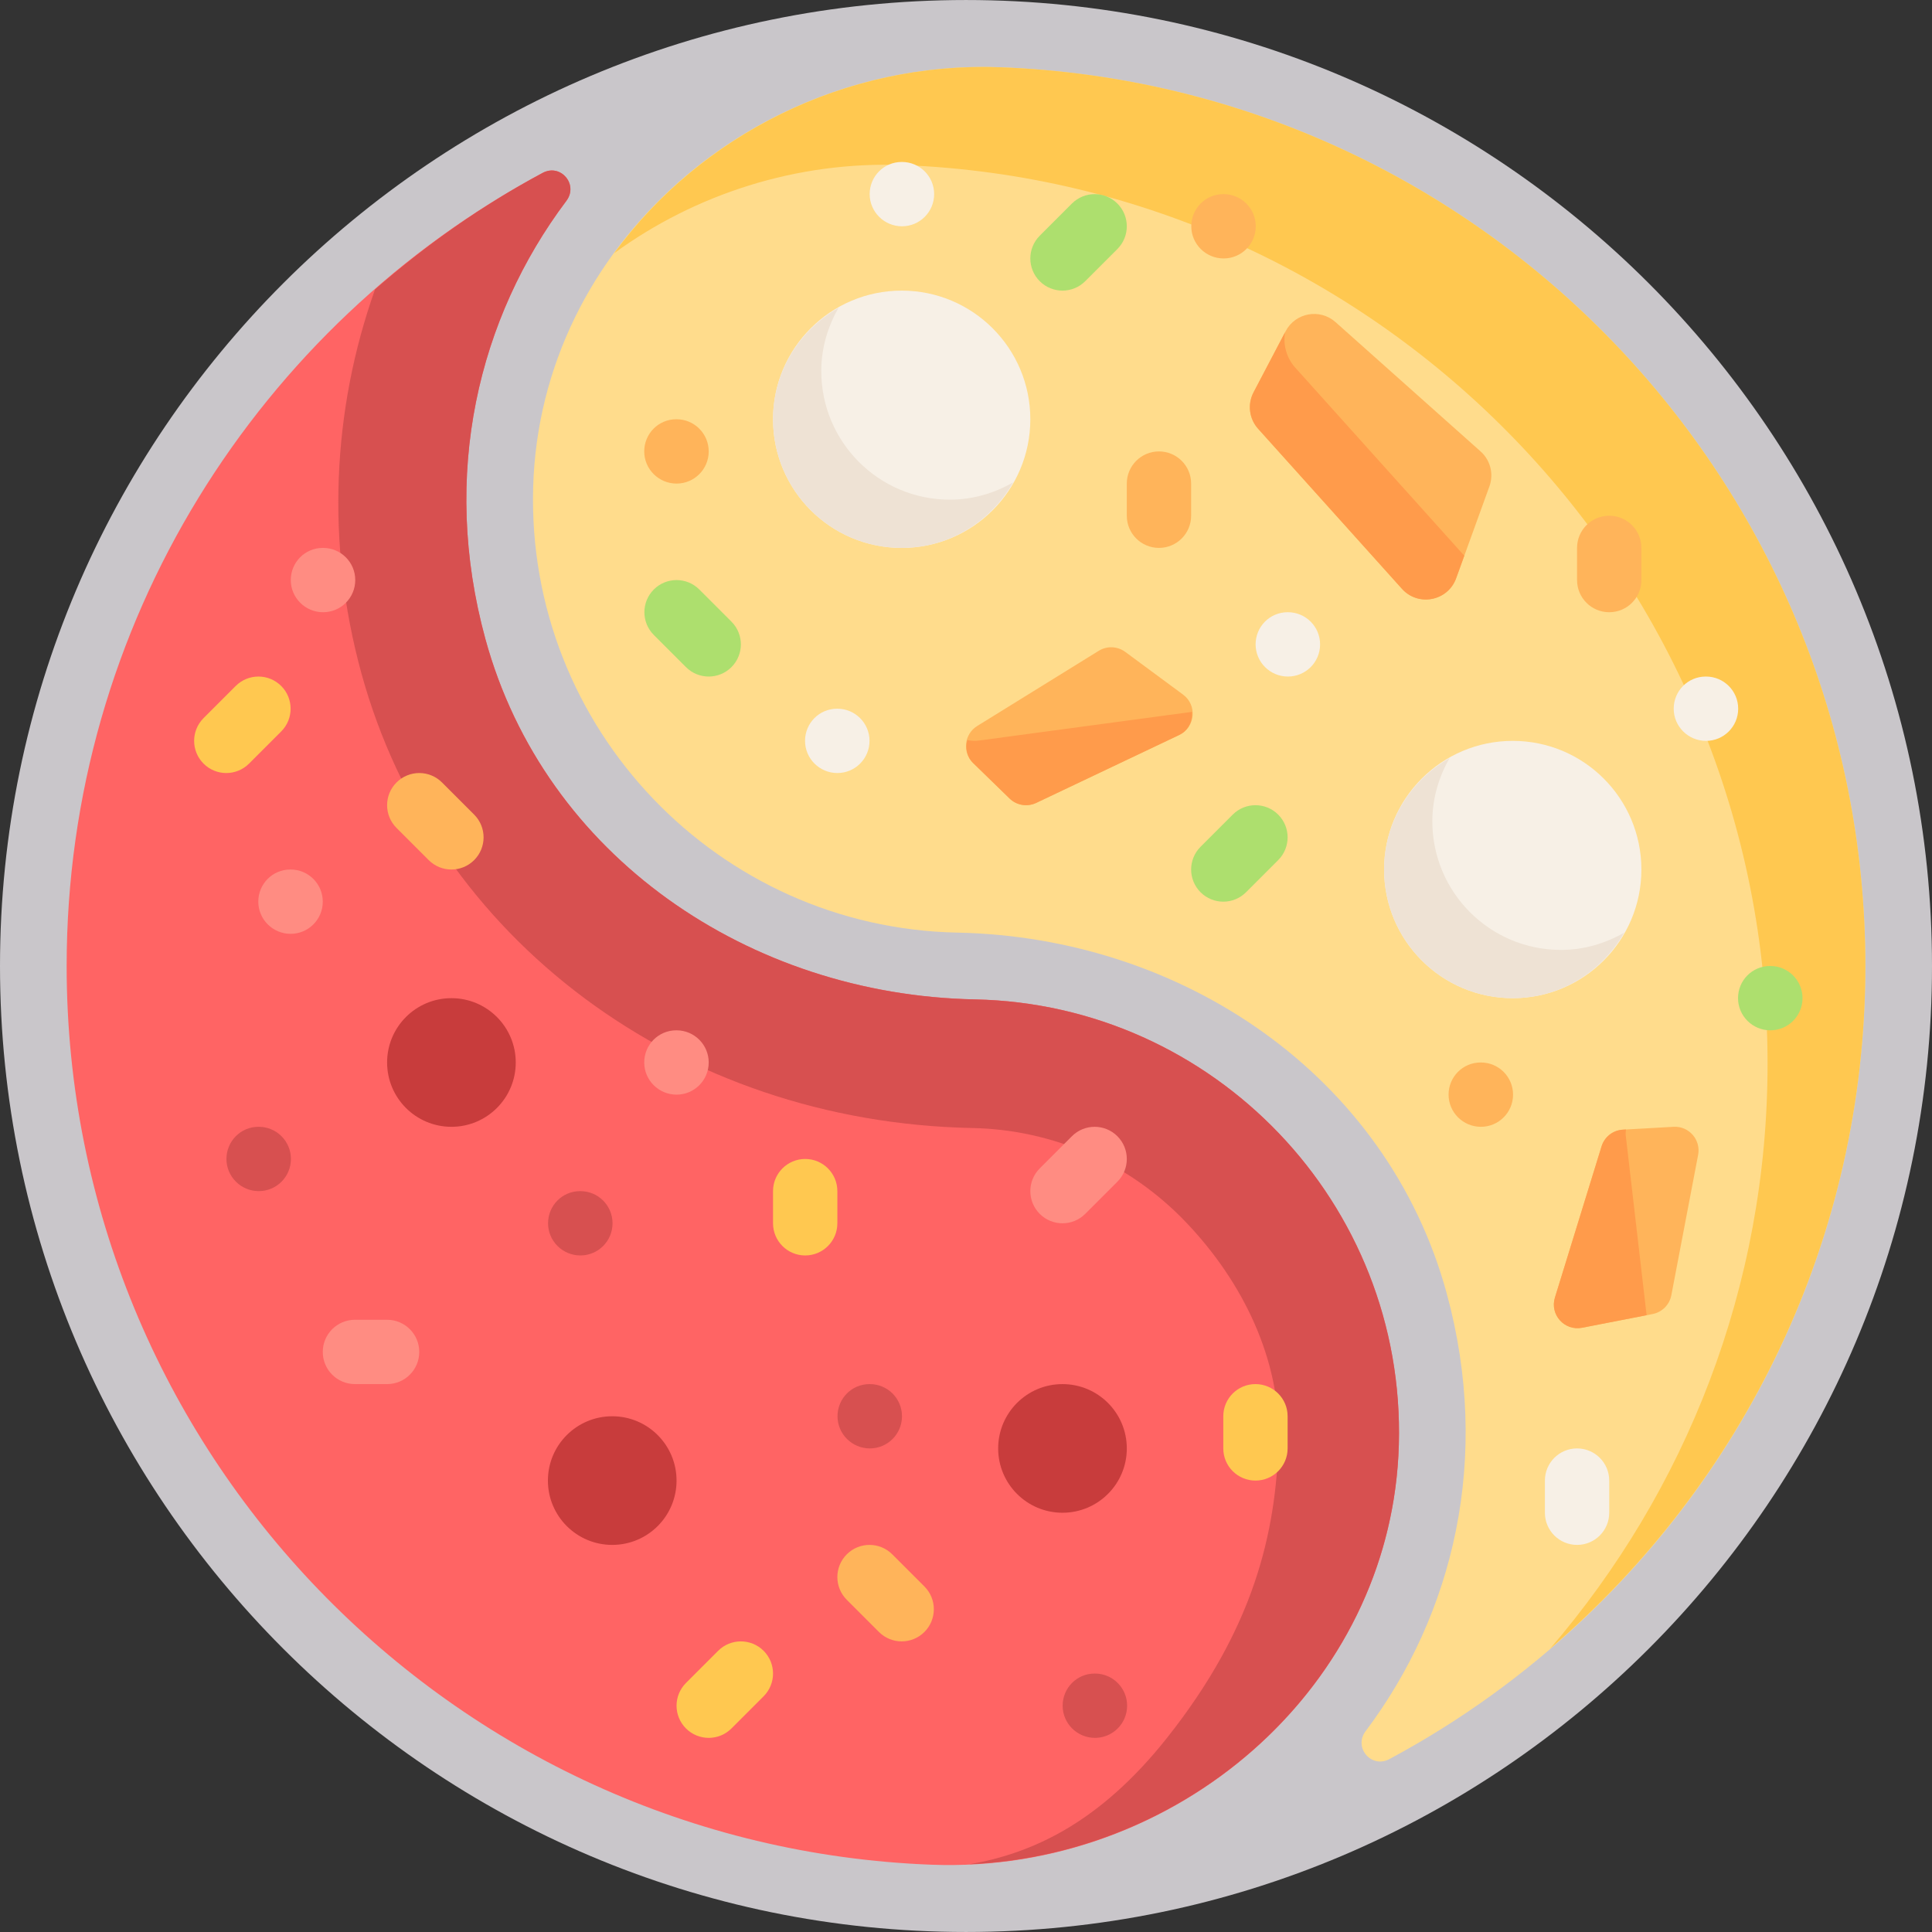 <?xml version="1.0" encoding="iso-8859-1"?>
<!-- Generator: Adobe Illustrator 19.0.0, SVG Export Plug-In . SVG Version: 6.00 Build 0)  -->
<svg version="1.1" id="Capa_1" xmlns="http://www.w3.org/2000/svg" xmlns:xlink="http://www.w3.org/1999/xlink" x="0px" y="0px"
	 viewBox="0 0 512 512" style="enable-background:new 0 0 512 512;" xml:space="preserve">
<rect x="0" y="0" width="512" height="512" fill="#333333" stroke="none"/>
<path style="fill:#C9C6CA;" d="M256,0.004C114.845,0.004,0,114.845,0,256s114.845,255.996,256,255.996S512,397.155,512,256
	S397.155,0.004,256,0.004z"/>
<path style="fill:#FF6464;" d="M17.662,256c0-90.875,51.143-169.994,126.143-210.181c4.776-2.559,9.55,3.075,6.292,7.404
	c-23.326,31.008-33.41,72.47-21.461,116.126c15.773,57.622,69.955,94.309,129.685,95.501
	c63.296,1.262,114.187,54.032,112.386,118.026c-1.814,64.474-59.334,113.721-123.788,111.295
	C119.685,489.382,17.662,384.381,17.662,256z"/>
<path style="fill:#FFDC8C;" d="M361.903,458.777c23.326-31.008,33.41-72.47,21.461-116.126
	c-15.773-57.622-69.955-94.309-129.685-95.501c-63.296-1.262-114.186-54.032-112.386-118.026
	c1.814-64.474,59.334-113.721,123.788-111.295C392.315,22.618,494.338,127.62,494.338,256c0,90.875-51.143,169.994-126.142,210.181
	C363.418,468.74,358.645,463.106,361.903,458.777z"/>
<path style="fill:#FFC850;" d="M265.081,17.828c-41.214-1.551-79.513,18.084-102.305,49.259
	c21.438-15.605,48.249-24.4,76.388-23.341c127.233,4.79,229.257,109.791,229.257,238.171c0,59.164-21.772,113.26-57.596,154.958
	c51.043-43.732,83.512-108.54,83.512-180.874C494.338,127.62,392.315,22.618,265.081,17.828z"/>
<path style="fill:#D75050;" d="M128.637,169.35c-11.949-43.656-1.864-85.118,21.461-116.126c3.258-4.331-1.515-9.965-6.292-7.405
	c-16.012,8.58-30.851,19.028-44.423,30.892c-11.357,31.936-13.034,67.277-3.629,101.637
	c19.319,70.581,84.377,119.041,161.891,120.589c21.594,0.431,41.74,9.327,56.725,25.053c14.963,15.701,25.074,36.273,24.464,57.928
	c-0.685,24.367-6.481,49.518-29.564,78.638c-17.965,22.663-35.864,30.64-52.388,33.5c60.301-2.693,112.107-50.051,113.827-111.177
	c1.8-63.993-49.091-116.764-112.386-118.026C198.592,263.659,144.41,226.971,128.637,169.35z"/>
<g>
	<path style="fill:#FFC850;" d="M59.969,204.862c-2.181,0-4.362-0.832-6.026-2.497c-3.329-3.329-3.329-8.723,0-12.053l8.523-8.523
		c3.329-3.329,8.723-3.329,12.053,0c3.329,3.329,3.329,8.723,0,12.053l-8.523,8.523C64.331,204.03,62.15,204.862,59.969,204.862z"/>
	<path style="fill:#FFC850;" d="M213.385,332.708c-4.711,0-8.523-3.816-8.523-8.523v-8.523c0-4.707,3.812-8.523,8.523-8.523
		s8.523,3.816,8.523,8.523v8.523C221.908,328.891,218.096,332.708,213.385,332.708z"/>
</g>
<path style="fill:#FFB45A;" d="M238.954,434.984c-2.181,0-4.362-0.832-6.026-2.497l-8.523-8.523c-3.329-3.329-3.329-8.723,0-12.053
	c3.329-3.329,8.723-3.329,12.053,0l8.523,8.523c3.329,3.329,3.329,8.723,0,12.053C243.316,434.152,241.135,434.984,238.954,434.984z
	"/>
<g>
	<path style="fill:#FF8C82;" d="M102.585,366.8h-8.523c-4.711,0-8.523-3.816-8.523-8.523c0-4.707,3.812-8.523,8.523-8.523h8.523
		c4.711,0,8.523,3.816,8.523,8.523C111.108,362.984,107.296,366.8,102.585,366.8z"/>
	<path style="fill:#FF8C82;" d="M281.569,324.185c-2.181,0-4.362-0.832-6.026-2.497c-3.329-3.329-3.329-8.723,0-12.053l8.523-8.523
		c3.329-3.329,8.723-3.329,12.053,0s3.329,8.723,0,12.053l-8.523,8.523C285.931,323.353,283.75,324.185,281.569,324.185z"/>
</g>
<path style="fill:#FFB45A;" d="M119.631,230.431c-2.181,0-4.362-0.832-6.026-2.497l-8.523-8.523c-3.329-3.329-3.329-8.723,0-12.053
	c3.329-3.329,8.723-3.329,12.053,0l8.523,8.523c3.329,3.329,3.329,8.723,0,12.053C123.993,229.599,121.812,230.431,119.631,230.431z
	"/>
<g>
	<path style="fill:#FFC850;" d="M332.708,392.369c-4.711,0-8.523-3.816-8.523-8.523v-8.523c0-4.707,3.812-8.523,8.523-8.523
		s8.523,3.816,8.523,8.523v8.523C341.231,388.553,337.419,392.369,332.708,392.369z"/>
	<path style="fill:#FFC850;" d="M187.815,460.554c-2.181,0-4.362-0.832-6.026-2.497c-3.329-3.329-3.329-8.723,0-12.053l8.523-8.523
		c3.329-3.329,8.723-3.329,12.053,0c3.329,3.329,3.329,8.723,0,12.053l-8.523,8.523
		C192.177,459.722,189.996,460.554,187.815,460.554z"/>
</g>
<path style="fill:#D75050;" d="M153.806,332.708c-4.711,0-8.565-3.816-8.565-8.523s3.77-8.523,8.482-8.523h0.083
	c4.711,0,8.523,3.816,8.523,8.523S158.517,332.708,153.806,332.708z"/>
<path style="fill:#FF8C82;" d="M179.292,290.092c-4.711,0-8.565-3.816-8.565-8.523c0-4.707,3.77-8.523,8.482-8.523h0.083
	c4.711,0,8.523,3.816,8.523,8.523C187.815,286.276,184.003,290.092,179.292,290.092z"/>
<g>
	<path style="fill:#D75050;" d="M230.514,383.846c-4.711,0-8.565-3.816-8.565-8.523c0-4.707,3.77-8.523,8.482-8.523h0.083
		c4.711,0,8.523,3.816,8.523,8.523C239.037,380.03,235.225,383.846,230.514,383.846z"/>
	<path style="fill:#D75050;" d="M290.175,460.554c-4.711,0-8.565-3.816-8.565-8.523c0-4.707,3.77-8.523,8.482-8.523h0.083
		c4.711,0,8.523,3.816,8.523,8.523C298.698,456.737,294.887,460.554,290.175,460.554z"/>
	<path style="fill:#D75050;" d="M68.576,315.661c-4.711,0-8.565-3.816-8.565-8.523s3.77-8.523,8.482-8.523h0.083
		c4.711,0,8.523,3.816,8.523,8.523S73.287,315.661,68.576,315.661z"/>
</g>
<g>
	<path style="fill:#FF8C82;" d="M77.016,247.477c-4.711,0-8.565-3.816-8.565-8.523c0-4.707,3.77-8.523,8.482-8.523h0.083
		c4.711,0,8.523,3.816,8.523,8.523C85.539,243.661,81.727,247.477,77.016,247.477z"/>
	<path style="fill:#FF8C82;" d="M85.622,162.246c-4.711,0-8.565-3.816-8.565-8.523s3.77-8.523,8.482-8.523h0.083
		c4.711,0,8.523,3.816,8.523,8.523S90.333,162.246,85.622,162.246z"/>
</g>
<g>
	<path style="fill:#FFB45A;" d="M371.537,156.045l-38.12-42.416c-2.381-2.65-2.864-6.501-1.209-9.656l8.5-16.206
		c2.575-4.91,9.08-6.093,13.219-2.404l38.442,34.267c2.602,2.319,3.53,5.989,2.343,9.265l-8.821,24.355
		C383.697,159.305,375.841,160.835,371.537,156.045z"/>
	<path style="fill:#FFB45A;" d="M312.493,194.782l-37.888,17.995c-2.367,1.124-5.183,0.657-7.061-1.17l-9.646-9.386
		c-2.923-2.845-2.395-7.678,1.073-9.824l32.21-19.929c2.18-1.349,4.961-1.235,7.023,0.289l15.324,11.32
		C317.337,186.892,316.771,192.75,312.493,194.782z"/>
	<path style="fill:#FFB45A;" d="M412.071,343.868l12.363-40.082c0.772-2.504,3.02-4.264,5.637-4.411l13.438-0.76
		c4.072-0.23,7.276,3.427,6.512,7.433l-7.099,37.205c-0.48,2.518-2.445,4.49-4.961,4.979l-18.702,3.635
		C414.608,352.772,410.675,348.392,412.071,343.868z"/>
</g>
<path style="fill:#ADDF6E;" d="M324.185,238.954c-2.181,0-4.362-0.832-6.026-2.497c-3.329-3.329-3.329-8.723,0-12.053l8.523-8.523
	c3.329-3.329,8.723-3.329,12.053,0c3.329,3.329,3.329,8.723,0,12.053l-8.523,8.523C328.546,238.122,326.365,238.954,324.185,238.954
	z"/>
<path style="fill:#FFB45A;" d="M426.461,162.246c-4.711,0-8.523-3.816-8.523-8.523V145.2c0-4.707,3.812-8.523,8.523-8.523
	s8.523,3.816,8.523,8.523v8.523C434.984,158.43,431.173,162.246,426.461,162.246z"/>
<path style="fill:#F7F0E6;" d="M417.938,409.415c-4.711,0-8.523-3.816-8.523-8.523v-8.523c0-4.707,3.812-8.523,8.523-8.523
	s8.523,3.816,8.523,8.523v8.523C426.461,405.599,422.649,409.415,417.938,409.415z"/>
<g>
	<path style="fill:#ADDF6E;" d="M187.815,179.292c-2.181,0-4.362-0.832-6.026-2.497l-8.523-8.523c-3.329-3.329-3.329-8.723,0-12.053
		c3.329-3.329,8.723-3.329,12.053,0l8.523,8.523c3.329,3.329,3.329,8.723,0,12.053C192.177,178.46,189.996,179.292,187.815,179.292z
		"/>
	<path style="fill:#ADDF6E;" d="M281.569,77.016c-2.181,0-4.362-0.832-6.026-2.497c-3.329-3.329-3.329-8.723,0-12.053l8.523-8.523
		c3.329-3.329,8.723-3.329,12.053,0c3.329,3.329,3.329,8.723,0,12.053l-8.523,8.523C285.931,76.183,283.75,77.016,281.569,77.016z"
		/>
</g>
<path style="fill:#FFB45A;" d="M307.138,145.2c-4.711,0-8.523-3.816-8.523-8.523v-8.523c0-4.707,3.812-8.523,8.523-8.523
	s8.523,3.816,8.523,8.523v8.523C315.661,141.384,311.85,145.2,307.138,145.2z"/>
<g>
	<path style="fill:#F7F0E6;" d="M341.314,179.292c-4.711,0-8.565-3.816-8.565-8.523s3.77-8.523,8.482-8.523h0.083
		c4.711,0,8.523,3.816,8.523,8.523S346.025,179.292,341.314,179.292z"/>
	<path style="fill:#F7F0E6;" d="M239.037,59.969c-4.711,0-8.565-3.816-8.565-8.523s3.77-8.523,8.482-8.523h0.083
		c4.711,0,8.523,3.816,8.523,8.523S243.748,59.969,239.037,59.969z"/>
	<path style="fill:#F7F0E6;" d="M221.908,204.862c-4.711,0-8.565-3.816-8.565-8.523s3.77-8.523,8.482-8.523h0.083
		c4.711,0,8.523,3.816,8.523,8.523S226.619,204.862,221.908,204.862z"/>
</g>
<g>
	<path style="fill:#FFB45A;" d="M324.268,68.492c-4.711,0-8.565-3.816-8.565-8.523s3.77-8.523,8.482-8.523h0.083
		c4.711,0,8.523,3.816,8.523,8.523S328.979,68.492,324.268,68.492z"/>
	<path style="fill:#FFB45A;" d="M179.292,128.154c-4.711,0-8.565-3.816-8.565-8.523s3.77-8.523,8.482-8.523h0.083
		c4.711,0,8.523,3.816,8.523,8.523S184.003,128.154,179.292,128.154z"/>
</g>
<path style="fill:#F7F0E6;" d="M452.114,196.339c-4.711,0-8.565-3.816-8.565-8.523s3.77-8.523,8.482-8.523h0.083
	c4.711,0,8.523,3.816,8.523,8.523S456.825,196.339,452.114,196.339z"/>
<path style="fill:#FFB45A;" d="M392.452,298.615c-4.711,0-8.565-3.816-8.565-8.523c0-4.707,3.77-8.523,8.482-8.523h0.083
	c4.711,0,8.523,3.816,8.523,8.523C400.975,294.799,397.163,298.615,392.452,298.615z"/>
<path style="fill:#ADDF6E;" d="M469.16,273.046c-4.711,0-8.565-3.816-8.565-8.523c0-4.707,3.77-8.523,8.482-8.523h0.083
	c4.711,0,8.523,3.816,8.523,8.523C477.683,269.23,473.871,273.046,469.16,273.046z"/>
<circle style="fill:#F7F0E6;" cx="238.955" cy="111.109" r="34.092"/>
<path style="fill:#EEE2D4;" d="M251.738,132.415c-18.829,0-34.092-15.264-34.092-34.092c0-6.118,1.742-11.779,4.564-16.744
	c-10.312,5.863-17.349,16.818-17.349,29.528c0,18.829,15.264,34.092,34.092,34.092c12.71,0,23.666-7.037,29.528-17.349
	C263.518,130.674,257.857,132.415,251.738,132.415z"/>
<circle style="fill:#F7F0E6;" cx="400.893" cy="230.432" r="34.092"/>
<path style="fill:#EEE2D4;" d="M413.677,251.738c-18.829,0-34.092-15.264-34.092-34.092c0-6.118,1.742-11.779,4.564-16.744
	c-10.312,5.863-17.349,16.818-17.349,29.528c0,18.829,15.264,34.092,34.092,34.092c12.71,0,23.666-7.037,29.528-17.349
	C425.457,249.997,419.795,251.738,413.677,251.738z"/>
<g>
	<path style="fill:#FF9B4B;" d="M343.262,97.439c-2.328-2.589-3.261-6.045-2.72-9.358l-8.336,15.891
		c-1.655,3.155-1.173,7.007,1.209,9.656l38.12,42.416c4.304,4.789,12.16,3.26,14.353-2.795l2.164-5.973L343.262,97.439z"/>
	<path style="fill:#FF9B4B;" d="M259.445,196.252c-1.053,0.142-2.091,0.081-3.096-0.115c-0.56,2.096-0.168,4.415,1.549,6.084
		l9.646,9.386c1.878,1.827,4.694,2.294,7.061,1.17l37.888-17.996c2.51-1.192,3.568-3.687,3.387-6.127L259.445,196.252z"/>
	<path style="fill:#FF9B4B;" d="M430.834,300.846c-0.06-0.516,0.021-1.013,0.058-1.517l-0.821,0.046
		c-2.617,0.148-4.865,1.907-5.637,4.411l-12.363,40.082c-1.396,4.526,2.538,8.904,7.186,8.001l17.114-3.327L430.834,300.846z"/>
</g>
<g>
	<circle style="fill:#C83C3C;" cx="119.632" cy="281.57" r="17.046"/>
	<circle style="fill:#C83C3C;" cx="162.247" cy="392.37" r="17.046"/>
	<circle style="fill:#C83C3C;" cx="281.57" cy="383.847" r="17.046"/>
</g>
<g>
</g>
<g>
</g>
<g>
</g>
<g>
</g>
<g>
</g>
<g>
</g>
<g>
</g>
<g>
</g>
<g>
</g>
<g>
</g>
<g>
</g>
<g>
</g>
<g>
</g>
<g>
</g>
<g>
</g>
</svg>
